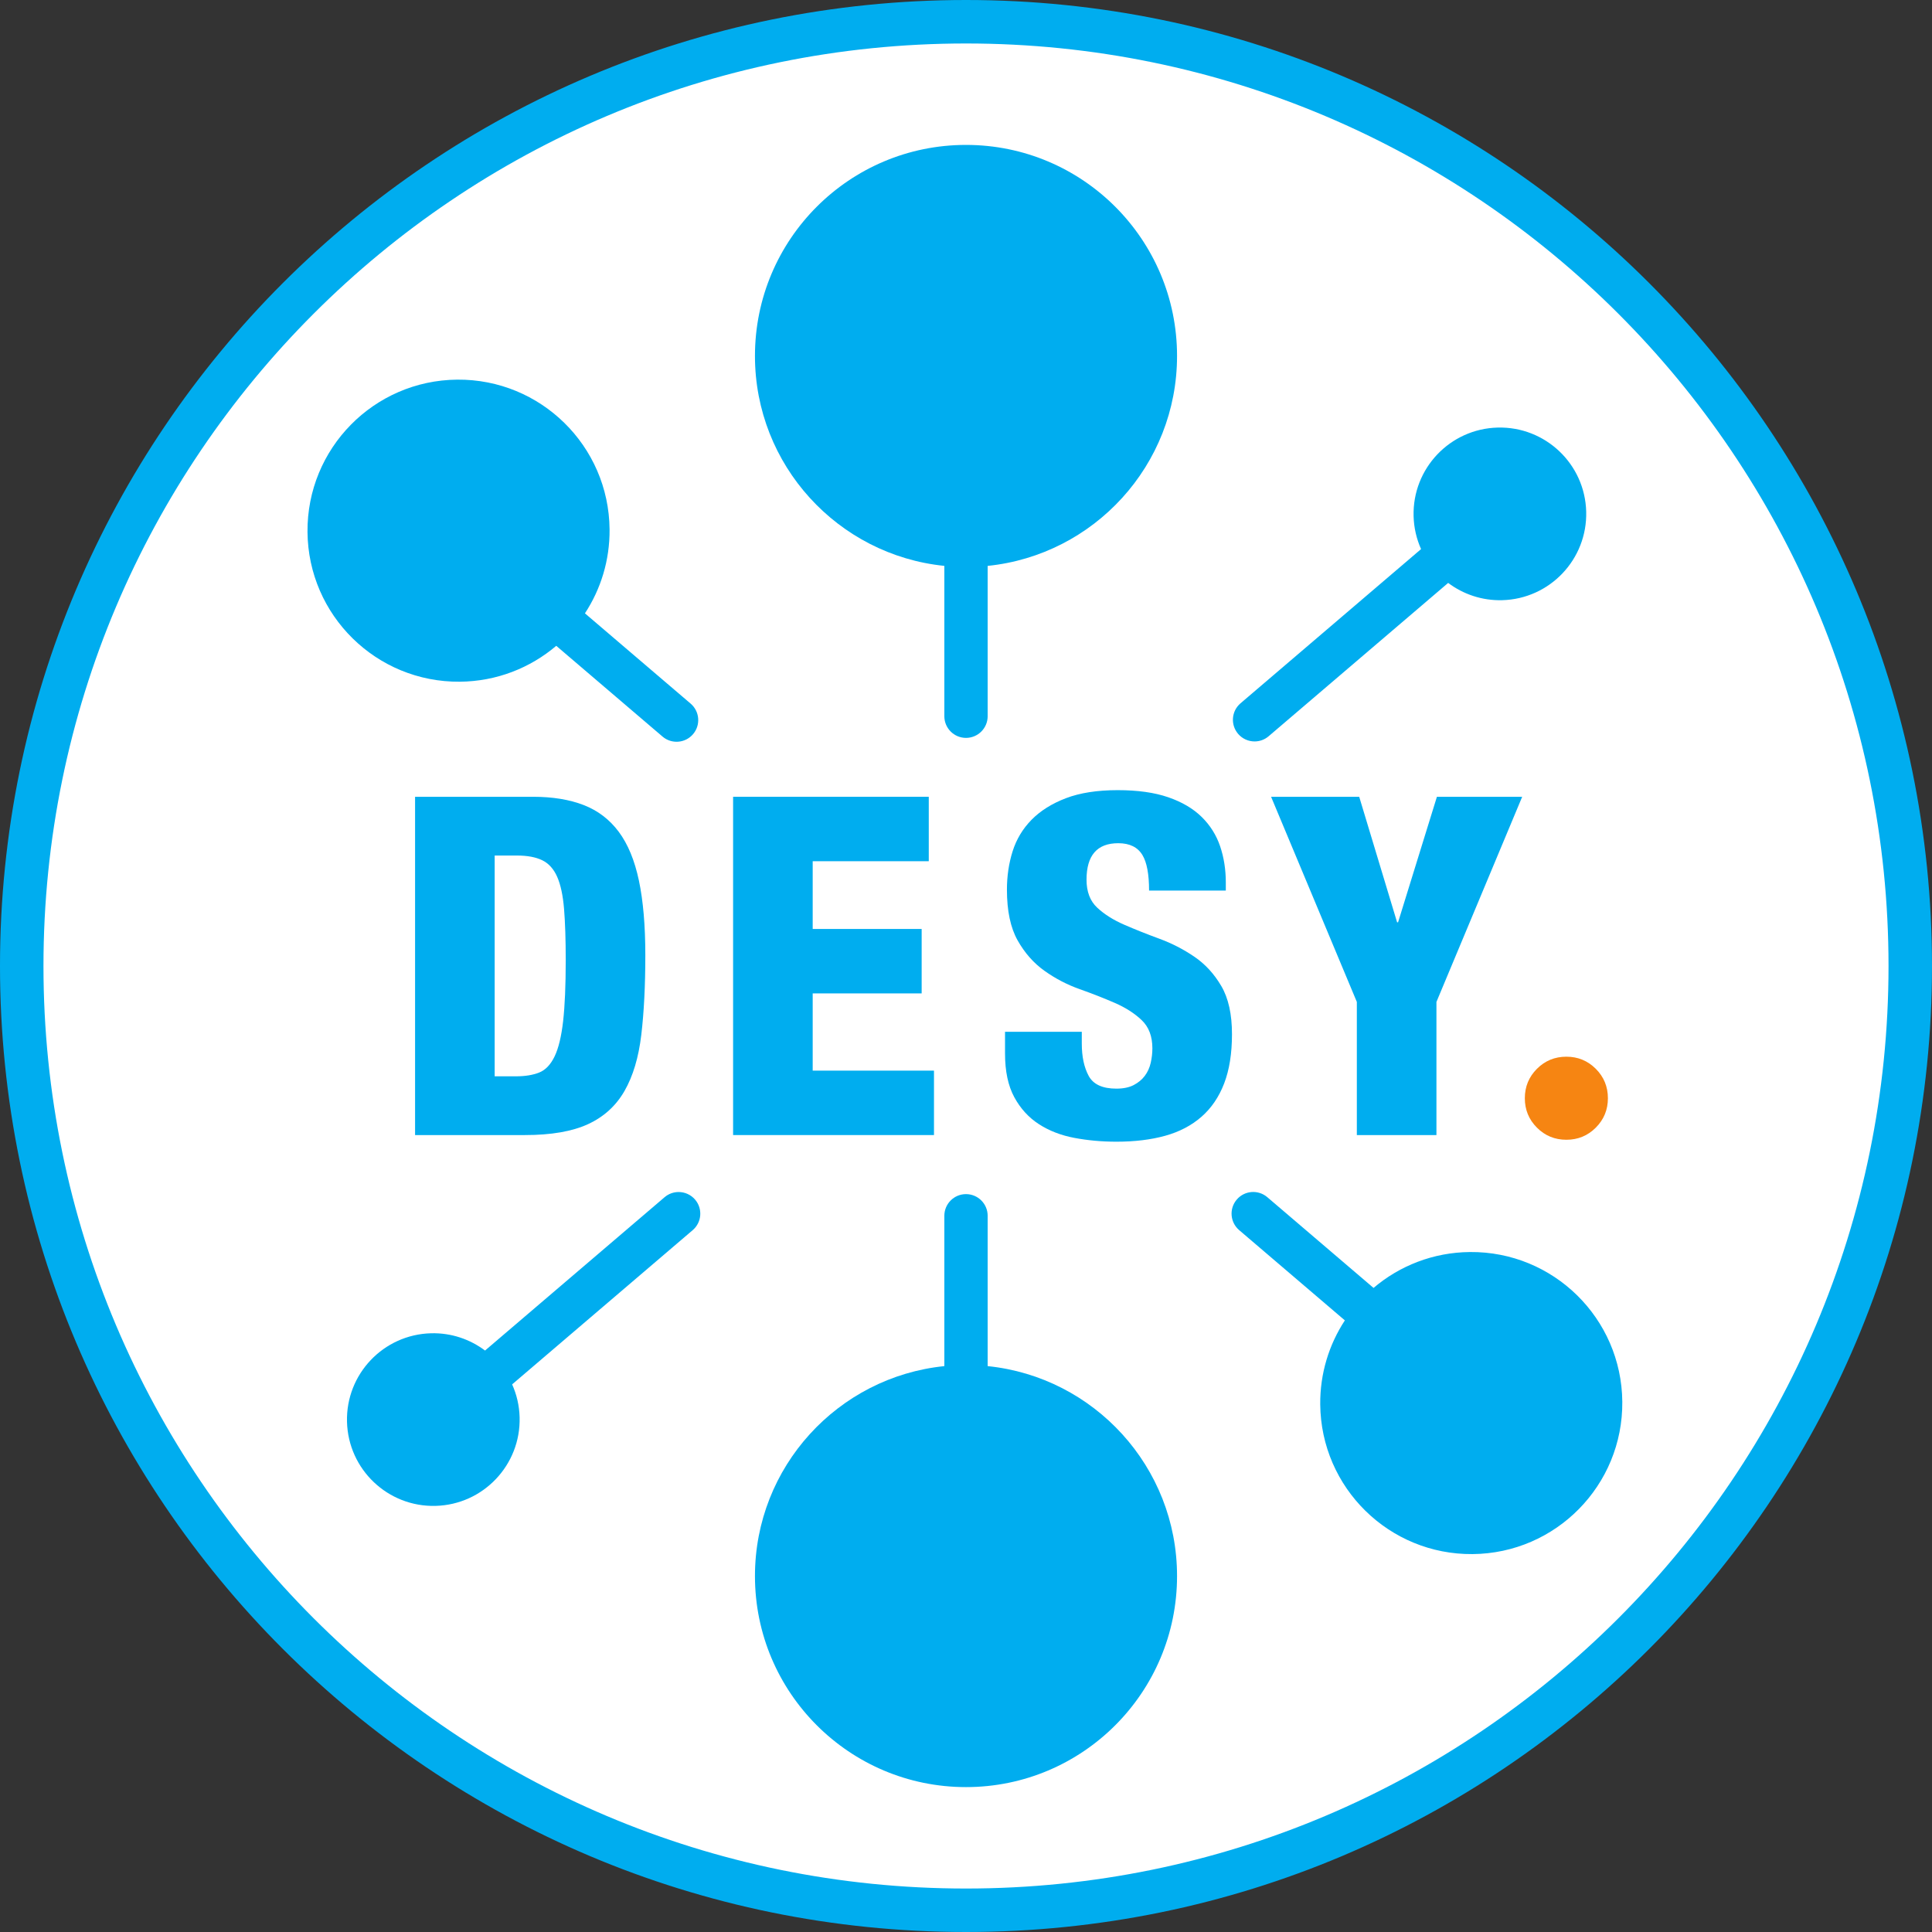 <?xml version="1.0" encoding="UTF-8" standalone="no"?>
<!-- Created with Inkscape (http://www.inkscape.org/) -->

<svg
   xmlns:dc="http://purl.org/dc/elements/1.1/"
   xmlns:cc="http://creativecommons.org/ns#"
   xmlns:rdf="http://www.w3.org/1999/02/22-rdf-syntax-ns#"
   xmlns:svg="http://www.w3.org/2000/svg"
   xmlns="http://www.w3.org/2000/svg"
   xmlns:sodipodi="http://sodipodi.sourceforge.net/DTD/sodipodi-0.dtd"
   xmlns:inkscape="http://www.inkscape.org/namespaces/inkscape"
   id="svg2"
   version="1.1"
   inkscape:version="0.91 r13725"
   xml:space="preserve"
   width="354.331"
   height="354.331"
   viewBox="0 0 354.331 354.331"
   sodipodi:docname="DESY_logo_4C_nofade.svg"><rect x="0" y="0" width="354.331" height="354.331" fill="#333333" stroke="none"/><defs
     id="defs6" /><sodipodi:namedview
     pagecolor="#ffffff"
     bordercolor="#666666"
     borderopacity="1"
     objecttolerance="10"
     gridtolerance="10"
     guidetolerance="10"
     inkscape:pageopacity="0"
     inkscape:pageshadow="2"
     inkscape:window-width="1920"
     inkscape:window-height="1163"
     id="namedview4"
     showgrid="true"
     inkscape:snap-object-midpoints="true"
     inkscape:snap-global="true"
     inkscape:snap-bbox="true"
     inkscape:snap-grids="false"
     inkscape:bbox-paths="true"
     inkscape:bbox-nodes="true"
     inkscape:snap-bbox-midpoints="true"
     inkscape:snap-bbox-edge-midpoints="true"
     inkscape:zoom="2.5372935"
     inkscape:cx="209.64663"
     inkscape:cy="177.45161"
     inkscape:window-x="1920"
     inkscape:window-y="0"
     inkscape:window-maximized="1"
     inkscape:current-layer="g10"
     inkscape:snap-page="true"
     showguides="true"
     fit-margin-top="0"
     fit-margin-left="0"
     fit-margin-right="0"
     fit-margin-bottom="0"><inkscape:grid
       type="xygrid"
       id="grid4223"
       originx="-8.858"
       originy="-8.859" /></sodipodi:namedview><g
     inkscape:groupmode="layer"
     id="layer2"
     inkscape:label="black helper"
     style="display:inline"
     transform="translate(-8.858,-8.86)" /><g
     inkscape:groupmode="layer"
     id="layer1"
     inkscape:label="bg"
     style="display:inline"
     transform="translate(-8.858,-8.86)"><path
       style="fill:#ffffff;fill-opacity:1;stroke:#ffffff;stroke-width:0;stroke-miterlimit:4;stroke-dasharray:none;stroke-dashoffset:0;stroke-opacity:1"
       d="m 172.915,356.955 c -4.875,-0.333 -15.346,-1.845 -21.605,-3.118 C 123.741,348.226 97.573,335.534 75.609,317.118 70.472,312.811 62.012,304.476 57.107,298.889 22.583,259.563 8.041,206.691 17.485,154.837 26.72,104.134 59.109,59.774 104.976,35.007 c 18.852,-10.179 39.195,-16.548 61.744,-19.329 8.258,-1.019 30.05,-1.02 38.565,-0.002 33.624,4.018 64.553,17.186 89.996,38.314 28.074,23.313 48.086,54.969 56.884,89.98 3.669,14.6 4.983,25.683 4.983,42.02 0,12.595 -0.333,17.156 -2.025,27.775 -5.893,36.964 -24.836,72.299 -52.393,97.728 -28.229,26.05 -62.827,41.574 -100.606,45.142 -5.768,0.545 -23.139,0.735 -29.209,0.32 z"
       id="path8173"
       inkscape:connector-curvature="0" /></g><g
     id="g10"
     inkscape:groupmode="layer"
     inkscape:label="ink_ext_XXXXXX"
     transform="matrix(1.25,0,0,-1.25,-8.858,363.19)"
     style="display:inline"><path
       inkscape:connector-curvature="0"
       id="path14"
       style="fill:#00adef;fill-opacity:1;fill-rule:nonzero;stroke:none"
       d="m 148.819,13.465 c -74.754,0 -135.355,60.599 -135.355,135.354 0,74.754 60.6,135.354 135.355,135.354 74.754,0 135.354,-60.6 135.354,-135.354 0,-74.755 -60.6,-135.354 -135.354,-135.354 z m 0,277.087 C 70.543,290.552 7.086,227.095 7.086,148.819 7.086,70.543 70.543,7.087 148.819,7.087 c 78.276,0 141.732,63.456 141.732,141.732 0,78.276 -63.456,141.733 -141.732,141.733" /><path
       inkscape:connector-curvature="0"
       id="path16"
       style="fill:#00adef;fill-opacity:1;fill-rule:nonzero;stroke:none"
       d="m 222.76,106.853 c -5.4,-0.047 -10.329,-2.023 -14.146,-5.266 l -15.59,13.315 c -1.335,1.141 -3.342,0.981 -4.48,-0.352 -1.14,-1.335 -0.981,-3.34 0.352,-4.481 l 15.51,-13.246 c -2.318,-3.538 -3.653,-7.776 -3.614,-12.323 0.107,-12.238 10.116,-22.074 22.354,-21.966 12.238,0.107 22.073,10.114 21.966,22.353 -0.106,12.238 -10.114,22.073 -22.352,21.966" /><path
       inkscape:connector-curvature="0"
       id="path18"
       style="fill:#00adef;fill-opacity:1;fill-rule:nonzero;stroke:none"
       d="m 145.642,207.525 0,-22.059 c 0,-1.755 1.422,-3.178 3.177,-3.178 1.755,0 3.178,1.423 3.178,3.178 l 0,22.058 c 15.608,1.592 27.787,14.775 27.787,30.803 0,17.102 -13.863,30.964 -30.965,30.964 -17.101,0 -30.964,-13.862 -30.964,-30.964 0,-16.028 12.178,-29.211 27.787,-30.802" /><path
       inkscape:connector-curvature="0"
       id="path20"
       style="fill:#00adef;fill-opacity:1;fill-rule:nonzero;stroke:none"
       d="m 191.161,181.768 c 0.729,0 1.464,0.25 2.061,0.762 l 26.34,22.496 c 2.204,-1.654 4.954,-2.612 7.922,-2.534 6.994,0.183 12.515,6.001 12.331,12.994 -0.182,6.994 -6,12.515 -12.994,12.332 -6.993,-0.183 -12.514,-6.001 -12.331,-12.994 0.045,-1.723 0.435,-3.355 1.097,-4.835 l -26.492,-22.627 c -1.335,-1.14 -1.492,-3.145 -0.353,-4.48 0.628,-0.736 1.521,-1.114 2.419,-1.114" /><path
       inkscape:connector-curvature="0"
       id="path22"
       style="fill:#00adef;fill-opacity:1;fill-rule:nonzero;stroke:none"
       d="m 217.842,124.014 0,19.534 12.582,30.099 -12.512,0 -5.701,-18.421 -0.139,0 -5.561,18.421 -12.929,0 12.582,-30.099 0,-19.534 11.678,0" /><path
       inkscape:connector-curvature="0"
       id="path24"
       style="fill:#00adef;fill-opacity:1;fill-rule:nonzero;stroke:none"
       d="m 89.709,140.732 c -0.256,-2.248 -0.673,-3.974 -1.252,-5.178 -0.58,-1.206 -1.332,-1.994 -2.259,-2.364 -0.928,-0.371 -2.063,-0.556 -3.406,-0.556 l -3.128,0 0,32.393 3.267,0 c 1.529,0 2.768,-0.232 3.719,-0.695 0.949,-0.464 1.679,-1.275 2.189,-2.433 0.51,-1.158 0.845,-2.735 1.008,-4.727 0.162,-1.993 0.243,-4.495 0.243,-7.507 0,-3.708 -0.128,-6.685 -0.382,-8.933 z m 3.024,31.698 c -2.086,0.811 -4.565,1.217 -7.438,1.217 l -17.309,0 0,-49.633 16.127,0 c 3.846,0 6.927,0.533 9.245,1.599 2.317,1.066 4.101,2.687 5.353,4.866 1.251,2.178 2.074,4.924 2.467,8.238 0.393,3.312 0.591,7.217 0.591,11.713 0,4.31 -0.313,7.947 -0.938,10.913 -0.626,2.965 -1.611,5.353 -2.955,7.16 -1.345,1.807 -3.059,3.116 -5.144,3.927" /><path
       inkscape:connector-curvature="0"
       id="path26"
       style="fill:#00adef;fill-opacity:1;fill-rule:nonzero;stroke:none"
       d="m 144.121,133.468 -17.796,0 0,11.331 15.988,0 0,9.454 -15.988,0 0,9.94 17.031,0 0,9.454 -28.709,0 0,-49.633 29.474,0 0,9.454" /><path
       inkscape:connector-curvature="0"
       id="path28"
       style="fill:#00adef;fill-opacity:1;fill-rule:nonzero;stroke:none"
       d="m 186.279,145.876 c -1.043,1.784 -2.363,3.221 -3.962,4.31 -1.599,1.089 -3.314,1.97 -5.144,2.641 -1.831,0.672 -3.545,1.356 -5.144,2.051 -1.599,0.696 -2.92,1.53 -3.962,2.503 -1.043,0.973 -1.564,2.34 -1.564,4.101 0,3.568 1.552,5.353 4.657,5.353 1.669,0 2.85,-0.58 3.545,-1.738 0.649,-1.067 0.974,-2.805 0.974,-5.214 l 11.26,0 0,1.182 c 0,1.9 -0.277,3.672 -0.834,5.318 -0.556,1.644 -1.459,3.081 -2.71,4.31 -1.252,1.227 -2.885,2.189 -4.901,2.884 -2.016,0.696 -4.484,1.043 -7.403,1.043 -3.013,0 -5.55,-0.394 -7.612,-1.182 -2.062,-0.788 -3.743,-1.842 -5.04,-3.162 -1.298,-1.321 -2.224,-2.863 -2.78,-4.623 -0.556,-1.762 -0.835,-3.639 -0.835,-5.631 0,-3.105 0.522,-5.585 1.565,-7.438 1.042,-1.854 2.363,-3.348 3.962,-4.483 1.599,-1.136 3.313,-2.028 5.144,-2.676 1.83,-0.65 3.545,-1.321 5.144,-2.016 1.598,-0.695 2.919,-1.542 3.962,-2.538 1.043,-0.997 1.564,-2.375 1.564,-4.136 0,-0.695 -0.082,-1.402 -0.243,-2.12 -0.163,-0.719 -0.452,-1.355 -0.869,-1.912 -0.417,-0.556 -0.962,-1.007 -1.634,-1.355 -0.672,-0.348 -1.518,-0.522 -2.537,-0.522 -2.04,0 -3.395,0.626 -4.067,1.877 -0.672,1.252 -1.007,2.827 -1.007,4.727 l 0,1.738 -11.262,0 0,-3.197 c 0,-2.596 0.452,-4.727 1.356,-6.396 0.904,-1.668 2.108,-2.989 3.615,-3.962 1.505,-0.973 3.243,-1.644 5.213,-2.016 1.969,-0.37 4.02,-0.556 6.152,-0.556 2.687,0 5.075,0.29 7.16,0.869 2.085,0.579 3.858,1.505 5.318,2.781 1.459,1.274 2.572,2.907 3.336,4.9 0.765,1.992 1.147,4.402 1.147,7.23 0,2.92 -0.521,5.271 -1.564,7.055" /><path
       inkscape:connector-curvature="0"
       id="path30"
       style="fill:#00adef;fill-opacity:1;fill-rule:nonzero;stroke:none"
       d="m 74.556,190.531 c 5.399,0.047 10.329,2.024 14.145,5.266 l 15.59,-13.315 c 1.335,-1.141 3.342,-0.981 4.48,0.353 1.14,1.335 0.981,3.34 -0.353,4.481 l -15.509,13.246 c 2.319,3.538 3.654,7.775 3.614,12.323 -0.107,12.238 -10.115,22.073 -22.354,21.966 -12.239,-0.108 -22.074,-10.114 -21.966,-22.354 0.106,-12.238 10.114,-22.072 22.353,-21.966" /><path
       inkscape:connector-curvature="0"
       id="path32"
       style="fill:#00adef;fill-opacity:1;fill-rule:nonzero;stroke:none"
       d="m 106.653,115.657 c -0.728,0 -1.463,-0.25 -2.061,-0.762 L 78.252,92.399 c -2.204,1.654 -4.954,2.611 -7.922,2.534 C 63.336,94.75 57.815,88.932 57.999,81.939 c 0.183,-6.994 6,-12.515 12.995,-12.332 6.992,0.183 12.514,6.001 12.331,12.994 -0.045,1.723 -0.435,3.354 -1.098,4.835 l 26.492,22.627 c 1.335,1.139 1.493,3.145 0.354,4.48 -0.629,0.736 -1.522,1.114 -2.42,1.114" /><path
       inkscape:connector-curvature="0"
       id="path34"
       style="fill:#00adef;fill-opacity:1;fill-rule:nonzero;stroke:none"
       d="m 151.997,90.114 0,22.059 c 0,1.755 -1.423,3.177 -3.178,3.177 -1.754,0 -3.177,-1.422 -3.177,-3.177 l 0,-22.059 c -15.609,-1.591 -27.787,-14.775 -27.787,-30.803 0,-17.101 13.863,-30.965 30.964,-30.965 17.102,0 30.965,13.864 30.965,30.965 0,16.028 -12.179,29.212 -27.787,30.803" /><path
       inkscape:connector-curvature="0"
       id="path36"
       style="fill:#f68512;fill-opacity:1;fill-rule:nonzero;stroke:none"
       d="m 232.588,133.736 c -1.185,-1.186 -1.777,-2.624 -1.777,-4.317 0,-1.694 0.592,-3.133 1.777,-4.317 1.185,-1.186 2.624,-1.777 4.317,-1.777 1.693,0 3.132,0.591 4.317,1.777 1.185,1.184 1.778,2.623 1.778,4.317 0,1.693 -0.593,3.131 -1.778,4.317 -1.185,1.184 -2.624,1.777 -4.317,1.777 -1.693,0 -3.132,-0.593 -4.317,-1.777" /></g></svg>